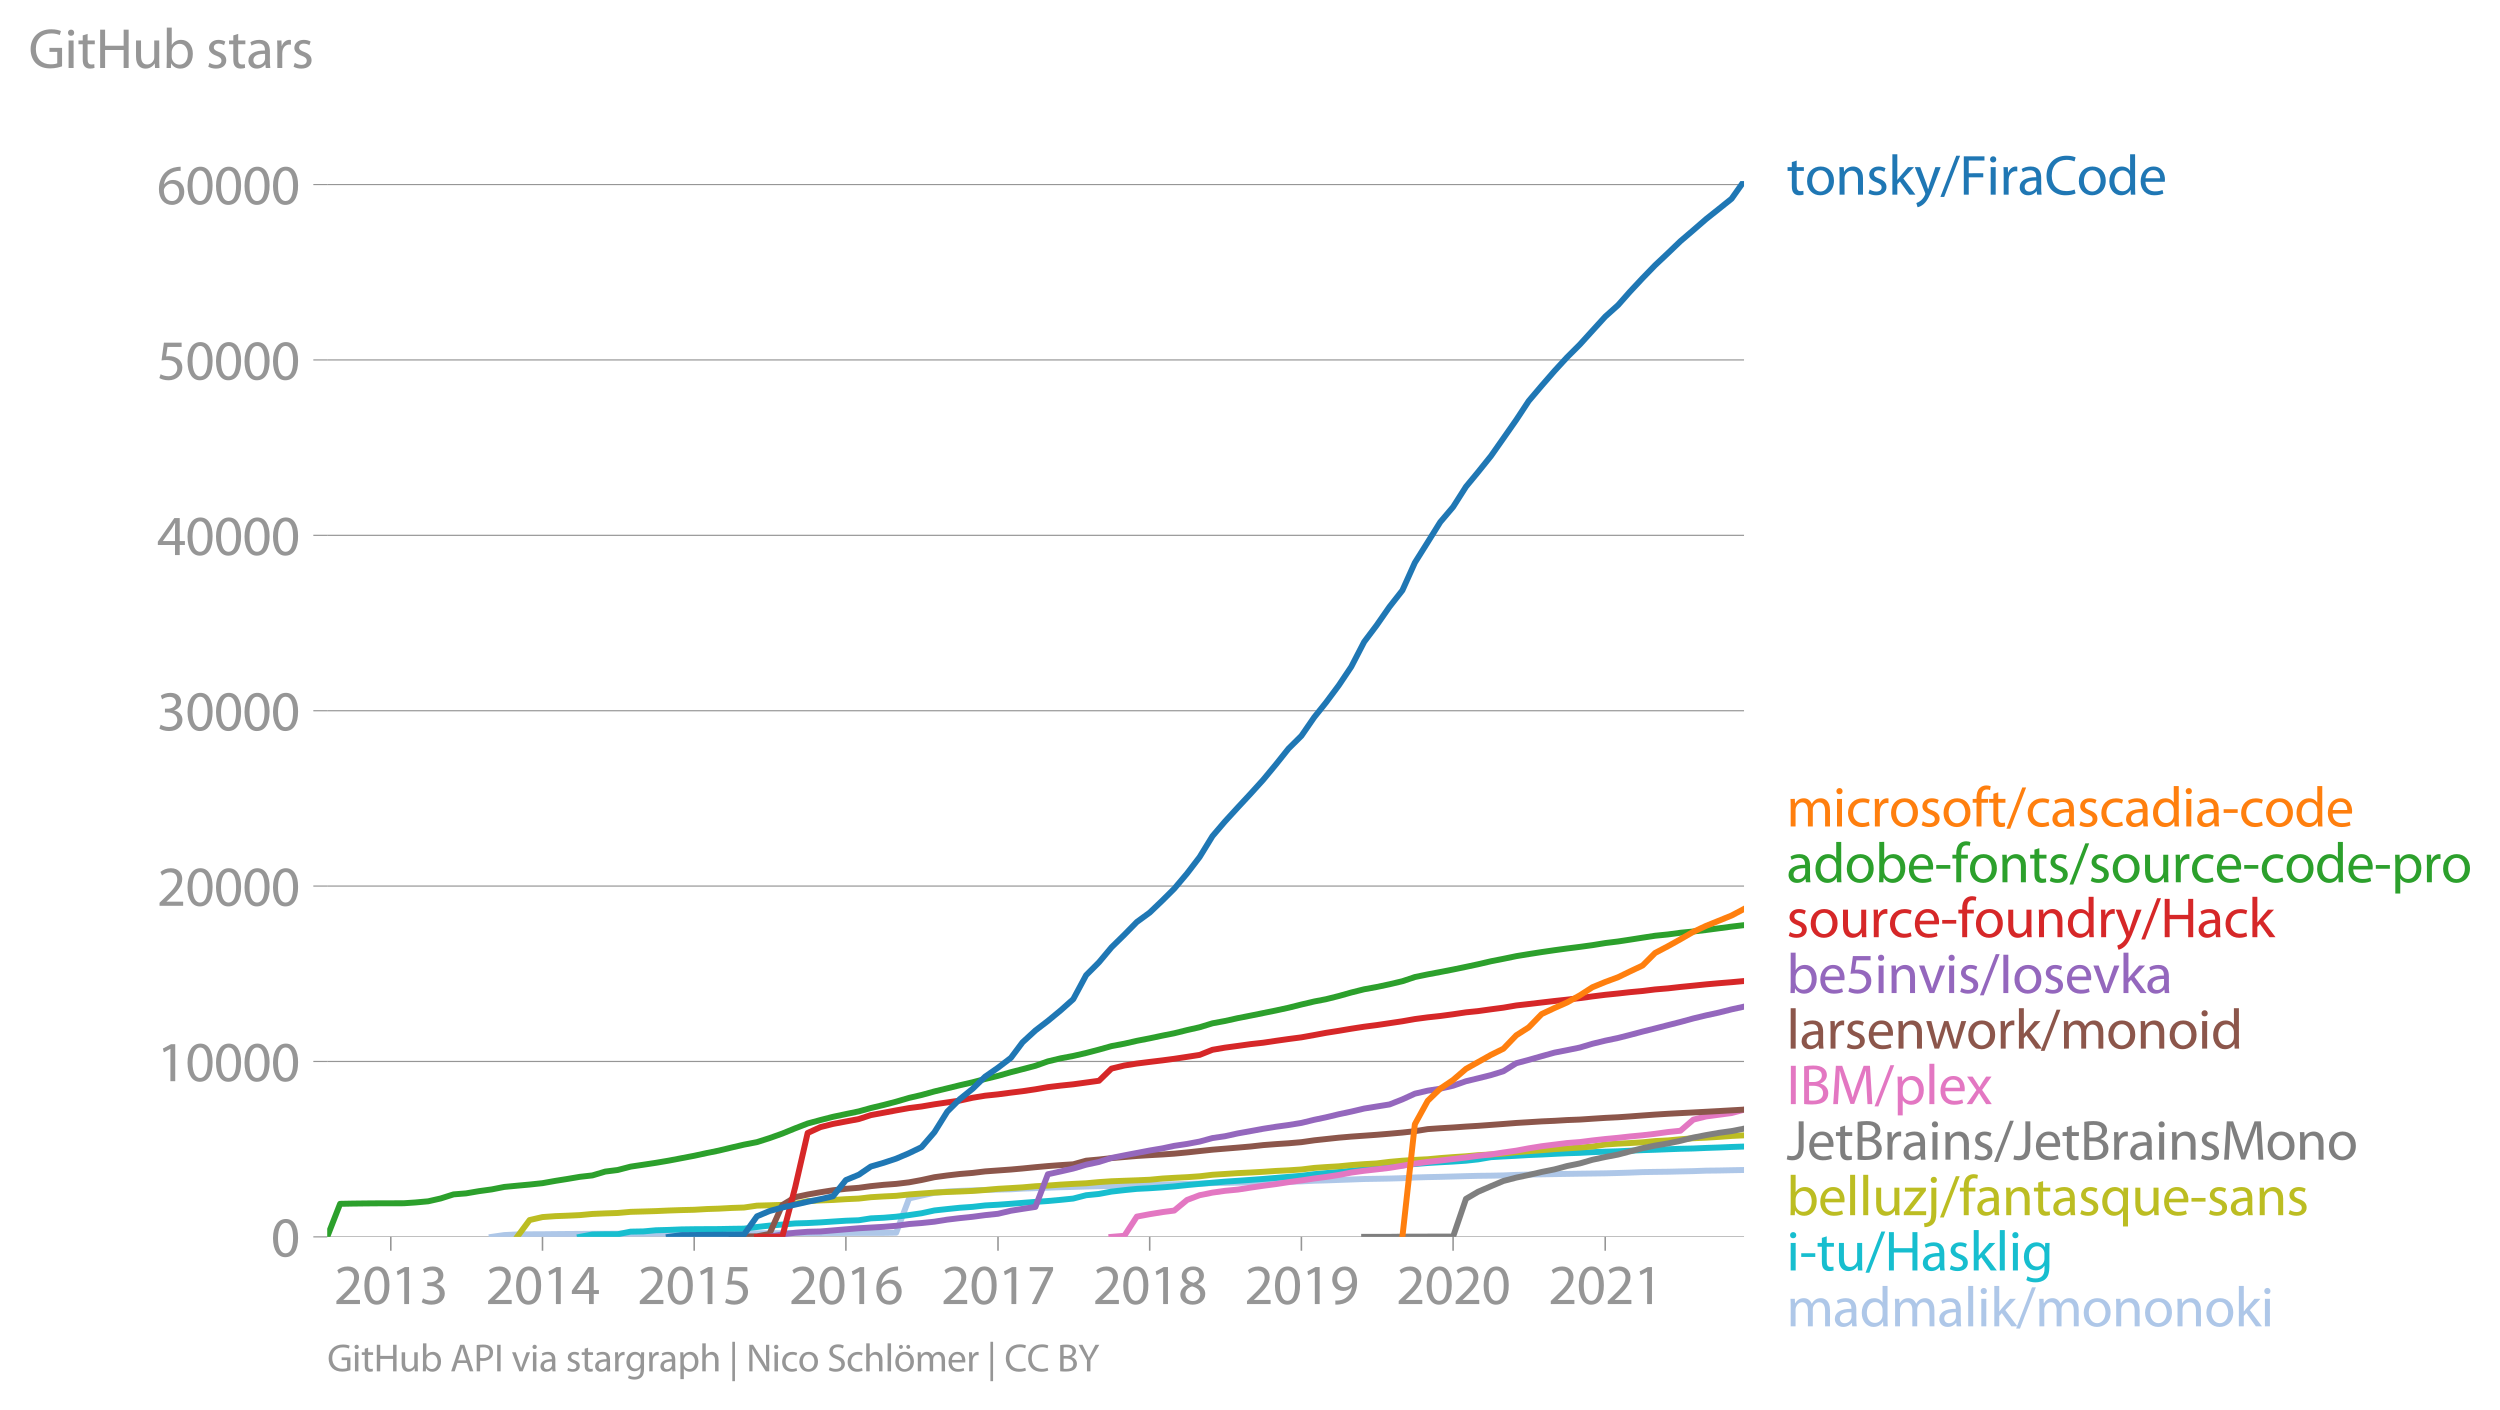 <svg height="473.716" viewBox="0 0 630.147 355.287" width="840.196" xmlns="http://www.w3.org/2000/svg" xmlns:xlink="http://www.w3.org/1999/xlink"><defs><style>*{stroke-linecap:butt;stroke-linejoin:round}</style></defs><g id="figure_1"><path d="M0 355.287h630.147V0H0z" style="fill:none" id="patch_1"/><g id="axes_1"><path d="M82.476 311.76h357.12V45.646H82.476z" style="fill:none" id="patch_2"/><g id="matplotlib.axis_1"><g id="xtick_1"><g id="line2d_1"><defs><path d="M0 0v3.5" id="mf24aa5e1d5" style="stroke:#969696;stroke-width:.4"/></defs><use style="fill:#969696;stroke:#969696;stroke-width:.4" x="98.504" xlink:href="#mf24aa5e1d5" y="311.759"/></g><g style="fill:#969696" transform="matrix(.14 0 0 -.14 84.141 328.7)" id="text_1"><defs><path d="M2944 0v467H1075v13l333 307c877 845 1434 1466 1434 2234 0 595-378 1209-1274 1209-480 0-890-179-1178-422l180-397c192 160 505 352 883 352 621 0 825-390 825-813-6-627-486-1164-1548-2176L288 346V0h2656z" id="MyriadPro-Regular-32" transform="scale(.016)"/><path d="M1677 4230c-845 0-1447-768-1447-2163C243 691 794-70 1606-70c922 0 1447 780 1447 2195 0 1325-499 2105-1376 2105zm-32-435c582 0 845-672 845-1696 0-1062-276-1734-852-1734-512 0-844 614-844 1696 0 1133 358 1734 851 1734z" id="MyriadPro-Regular-30" transform="scale(.016)"/><path d="M1510 0h544v4160h-480l-908-486 108-429 724 390h12V0z" id="MyriadPro-Regular-31" transform="scale(.016)"/><path d="M269 211C474 77 883-70 1350-70c999 0 1517 582 1517 1248 0 582-416 966-928 1068v13c512 186 768 551 768 979 0 506-371 992-1190 992-448 0-871-160-1088-320l147-409c179 128 499 275 832 275 518 0 730-294 730-627 0-493-519-704-928-704H896v-423h314c544 0 1068-249 1075-832 6-345-218-806-941-806-390 0-762 160-922 262L269 211z" id="MyriadPro-Regular-33" transform="scale(.016)"/></defs><use xlink:href="#MyriadPro-Regular-32"/><use x="51.3" xlink:href="#MyriadPro-Regular-30"/><use x="102.6" xlink:href="#MyriadPro-Regular-31"/><use x="153.9" xlink:href="#MyriadPro-Regular-33"/></g></g><g id="xtick_2"><use style="fill:#969696;stroke:#969696;stroke-width:.4" x="136.741" xlink:href="#mf24aa5e1d5" y="311.759" id="line2d_2"/><g style="fill:#969696" transform="matrix(.14 0 0 -.14 122.378 328.7)" id="text_2"><defs><path d="M2560 0v1133h582v441h-582v2586h-608L96 1504v-371h1933V0h531zM666 1574v13l1017 1415c115 192 218 371 346 614h19c-13-218-19-435-19-653V1574H666z" id="MyriadPro-Regular-34" transform="scale(.016)"/></defs><use xlink:href="#MyriadPro-Regular-32"/><use x="51.3" xlink:href="#MyriadPro-Regular-30"/><use x="102.6" xlink:href="#MyriadPro-Regular-31"/><use x="153.9" xlink:href="#MyriadPro-Regular-34"/></g></g><g id="xtick_3"><use style="fill:#969696;stroke:#969696;stroke-width:.4" x="174.978" xlink:href="#mf24aa5e1d5" y="311.759" id="line2d_3"/><g style="fill:#969696" transform="matrix(.14 0 0 -.14 160.614 328.7)" id="text_3"><defs><path d="M2771 4160H781L512 2163c154 19 339 45 576 45 832 0 1190-384 1197-922 0-556-455-902-986-902-377 0-717 128-889 230L269 186C467 58 851-70 1306-70c902 0 1548 608 1548 1420 0 525-268 884-595 1069-256 154-576 224-896 224-153 0-243-13-339-25l160 1068h1587v474z" id="MyriadPro-Regular-35" transform="scale(.016)"/></defs><use xlink:href="#MyriadPro-Regular-32"/><use x="51.3" xlink:href="#MyriadPro-Regular-30"/><use x="102.6" xlink:href="#MyriadPro-Regular-31"/><use x="153.9" xlink:href="#MyriadPro-Regular-35"/></g></g><g id="xtick_4"><use style="fill:#969696;stroke:#969696;stroke-width:.4" x="213.214" xlink:href="#mf24aa5e1d5" y="311.759" id="line2d_4"/><g style="fill:#969696" transform="matrix(.14 0 0 -.14 198.851 328.7)" id="text_4"><defs><path d="M2662 4224c-102 0-243-6-409-32-525-64-986-275-1331-614-410-410-704-1056-704-1876C218 621 800-70 1690-70c864 0 1382 704 1382 1465 0 813-518 1344-1254 1344-461 0-807-217-1005-480h-19c96 685 563 1331 1446 1479 160 25 307 32 422 25v461zM1690 365c-589 0-903 505-916 1190 0 103 26 186 64 250 154 301 468 512 807 512 518 0 857-359 857-954s-326-998-806-998h-6z" id="MyriadPro-Regular-36" transform="scale(.016)"/></defs><use xlink:href="#MyriadPro-Regular-32"/><use x="51.3" xlink:href="#MyriadPro-Regular-30"/><use x="102.6" xlink:href="#MyriadPro-Regular-31"/><use x="153.9" xlink:href="#MyriadPro-Regular-36"/></g></g><g id="xtick_5"><use style="fill:#969696;stroke:#969696;stroke-width:.4" x="251.556" xlink:href="#mf24aa5e1d5" y="311.759" id="line2d_5"/><g style="fill:#969696" transform="matrix(.14 0 0 -.14 237.193 328.7)" id="text_5"><defs><path d="M365 4160v-467h2035v-13L595 0h583l1811 3789v371H365z" id="MyriadPro-Regular-37" transform="scale(.016)"/></defs><use xlink:href="#MyriadPro-Regular-32"/><use x="51.3" xlink:href="#MyriadPro-Regular-30"/><use x="102.6" xlink:href="#MyriadPro-Regular-31"/><use x="153.9" xlink:href="#MyriadPro-Regular-37"/></g></g><g id="xtick_6"><use style="fill:#969696;stroke:#969696;stroke-width:.4" x="289.792" xlink:href="#mf24aa5e1d5" y="311.759" id="line2d_6"/><g style="fill:#969696" transform="matrix(.14 0 0 -.14 275.43 328.7)" id="text_6"><defs><path d="M1062 2170c-512-218-825-589-825-1114C237 448 762-70 1632-70c794 0 1414 486 1414 1209 0 506-320 871-838 1075v20c512 243 685 620 685 972 0 519-403 1024-1210 1024-729 0-1286-448-1286-1107 0-358 198-717 659-934l6-19zm583-1831c-531 0-851 371-832 794 0 397 262 717 749 857 563-160 915-403 915-908 0-423-327-743-832-743zm6 3488c506 0 704-345 704-678 0-378-275-634-633-755-480 128-794 352-794 768 0 358 256 665 723 665z" id="MyriadPro-Regular-38" transform="scale(.016)"/></defs><use xlink:href="#MyriadPro-Regular-32"/><use x="51.3" xlink:href="#MyriadPro-Regular-30"/><use x="102.6" xlink:href="#MyriadPro-Regular-31"/><use x="153.9" xlink:href="#MyriadPro-Regular-38"/></g></g><g id="xtick_7"><use style="fill:#969696;stroke:#969696;stroke-width:.4" x="328.029" xlink:href="#mf24aa5e1d5" y="311.759" id="line2d_7"/><g style="fill:#969696" transform="matrix(.14 0 0 -.14 313.666 328.7)" id="text_7"><defs><path d="M614-64c135-6 314 0 519 32 448 51 889 243 1209 557 410 397 717 1037 717 1952 0 1062-525 1753-1376 1753S262 3539 262 2752c0-710 480-1274 1229-1274 416 0 749 167 979 448h20c-77-492-276-857-551-1107-237-224-544-358-870-403-192-19-333-32-455-19V-64zm1024 3866c589 0 852-544 852-1255 0-89-20-153-52-205-147-249-441-435-819-435-486 0-800 365-800 883 0 589 339 1012 813 1012h6z" id="MyriadPro-Regular-39" transform="scale(.016)"/></defs><use xlink:href="#MyriadPro-Regular-32"/><use x="51.3" xlink:href="#MyriadPro-Regular-30"/><use x="102.6" xlink:href="#MyriadPro-Regular-31"/><use x="153.9" xlink:href="#MyriadPro-Regular-39"/></g></g><g id="xtick_8"><use style="fill:#969696;stroke:#969696;stroke-width:.4" x="366.266" xlink:href="#mf24aa5e1d5" y="311.759" id="line2d_8"/><g style="fill:#969696" transform="matrix(.14 0 0 -.14 351.903 328.7)" id="text_8"><use xlink:href="#MyriadPro-Regular-32"/><use x="51.3" xlink:href="#MyriadPro-Regular-30"/><use x="102.6" xlink:href="#MyriadPro-Regular-32"/><use x="153.9" xlink:href="#MyriadPro-Regular-30"/></g></g><g id="xtick_9"><use style="fill:#969696;stroke:#969696;stroke-width:.4" x="404.607" xlink:href="#mf24aa5e1d5" y="311.759" id="line2d_9"/><g style="fill:#969696" transform="matrix(.14 0 0 -.14 390.244 328.7)" id="text_9"><use xlink:href="#MyriadPro-Regular-32"/><use x="51.3" xlink:href="#MyriadPro-Regular-30"/><use x="102.6" xlink:href="#MyriadPro-Regular-32"/><use x="153.9" xlink:href="#MyriadPro-Regular-31"/></g></g></g><g id="matplotlib.axis_2"><g id="ytick_1"><path clip-path="url(#p2d1b674a4c)" d="M82.476 311.76h357.12" style="fill:none;stroke:#969696;stroke-linecap:square;stroke-width:.3" id="line2d_10"/><g id="line2d_11"><defs><path d="M0 0h-3.5" id="m0439c7948b" style="stroke:#969696;stroke-width:.3"/></defs><use style="fill:#969696;stroke:#969696;stroke-width:.3" x="82.476" xlink:href="#m0439c7948b" y="311.759"/></g><use xlink:href="#MyriadPro-Regular-30" style="fill:#969696" transform="matrix(.14 0 0 -.14 68.295 316.73)" id="text_10"/></g><g id="ytick_2"><path clip-path="url(#p2d1b674a4c)" d="M82.476 267.553h357.12" style="fill:none;stroke:#969696;stroke-linecap:square;stroke-width:.3" id="line2d_12"/><use style="fill:#969696;stroke:#969696;stroke-width:.3" x="82.476" xlink:href="#m0439c7948b" y="267.553" id="line2d_13"/><g style="fill:#969696" transform="matrix(.14 0 0 -.14 39.568 272.523)" id="text_11"><use xlink:href="#MyriadPro-Regular-31"/><use x="51.3" xlink:href="#MyriadPro-Regular-30"/><use x="102.6" xlink:href="#MyriadPro-Regular-30"/><use x="153.9" xlink:href="#MyriadPro-Regular-30"/><use x="205.2" xlink:href="#MyriadPro-Regular-30"/></g></g><g id="ytick_3"><path clip-path="url(#p2d1b674a4c)" d="M82.476 223.347h357.12" style="fill:none;stroke:#969696;stroke-linecap:square;stroke-width:.3" id="line2d_14"/><use style="fill:#969696;stroke:#969696;stroke-width:.3" x="82.476" xlink:href="#m0439c7948b" y="223.347" id="line2d_15"/><g style="fill:#969696" transform="matrix(.14 0 0 -.14 39.568 228.317)" id="text_12"><use xlink:href="#MyriadPro-Regular-32"/><use x="51.3" xlink:href="#MyriadPro-Regular-30"/><use x="102.6" xlink:href="#MyriadPro-Regular-30"/><use x="153.9" xlink:href="#MyriadPro-Regular-30"/><use x="205.2" xlink:href="#MyriadPro-Regular-30"/></g></g><g id="ytick_4"><path clip-path="url(#p2d1b674a4c)" d="M82.476 179.141h357.12" style="fill:none;stroke:#969696;stroke-linecap:square;stroke-width:.3" id="line2d_16"/><use style="fill:#969696;stroke:#969696;stroke-width:.3" x="82.476" xlink:href="#m0439c7948b" y="179.141" id="line2d_17"/><g style="fill:#969696" transform="matrix(.14 0 0 -.14 39.568 184.111)" id="text_13"><use xlink:href="#MyriadPro-Regular-33"/><use x="51.3" xlink:href="#MyriadPro-Regular-30"/><use x="102.6" xlink:href="#MyriadPro-Regular-30"/><use x="153.9" xlink:href="#MyriadPro-Regular-30"/><use x="205.2" xlink:href="#MyriadPro-Regular-30"/></g></g><g id="ytick_5"><path clip-path="url(#p2d1b674a4c)" d="M82.476 134.935h357.12" style="fill:none;stroke:#969696;stroke-linecap:square;stroke-width:.3" id="line2d_18"/><use style="fill:#969696;stroke:#969696;stroke-width:.3" x="82.476" xlink:href="#m0439c7948b" y="134.935" id="line2d_19"/><g style="fill:#969696" transform="matrix(.14 0 0 -.14 39.568 139.905)" id="text_14"><use xlink:href="#MyriadPro-Regular-34"/><use x="51.3" xlink:href="#MyriadPro-Regular-30"/><use x="102.6" xlink:href="#MyriadPro-Regular-30"/><use x="153.9" xlink:href="#MyriadPro-Regular-30"/><use x="205.2" xlink:href="#MyriadPro-Regular-30"/></g></g><g id="ytick_6"><path clip-path="url(#p2d1b674a4c)" d="M82.476 90.729h357.12" style="fill:none;stroke:#969696;stroke-linecap:square;stroke-width:.3" id="line2d_20"/><use style="fill:#969696;stroke:#969696;stroke-width:.3" x="82.476" xlink:href="#m0439c7948b" y="90.729" id="line2d_21"/><g style="fill:#969696" transform="matrix(.14 0 0 -.14 39.568 95.699)" id="text_15"><use xlink:href="#MyriadPro-Regular-35"/><use x="51.3" xlink:href="#MyriadPro-Regular-30"/><use x="102.6" xlink:href="#MyriadPro-Regular-30"/><use x="153.9" xlink:href="#MyriadPro-Regular-30"/><use x="205.2" xlink:href="#MyriadPro-Regular-30"/></g></g><g id="ytick_7"><path clip-path="url(#p2d1b674a4c)" d="M82.476 46.523h357.12" style="fill:none;stroke:#969696;stroke-linecap:square;stroke-width:.3" id="line2d_22"/><use style="fill:#969696;stroke:#969696;stroke-width:.3" x="82.476" xlink:href="#m0439c7948b" y="46.523" id="line2d_23"/><g style="fill:#969696" transform="matrix(.14 0 0 -.14 39.568 51.493)" id="text_16"><use xlink:href="#MyriadPro-Regular-36"/><use x="51.3" xlink:href="#MyriadPro-Regular-30"/><use x="102.6" xlink:href="#MyriadPro-Regular-30"/><use x="153.9" xlink:href="#MyriadPro-Regular-30"/><use x="205.2" xlink:href="#MyriadPro-Regular-30"/></g></g><g style="fill:#969696" transform="matrix(.14 0 0 -.14 7.2 17.14)" id="text_17"><defs><path d="M3770 2266H2349v-448h877V531c-128-64-378-115-743-115-1005 0-1664 646-1664 1741 0 1081 685 1734 1735 1734 435 0 723-83 953-185l135 454c-186 90-576 198-1076 198-1446 0-2329-940-2336-2227 0-672 231-1248 602-1606 422-403 960-570 1613-570 582 0 1075 147 1325 237v2074z" id="MyriadPro-Regular-47" transform="scale(.016)"/><path d="M1030 0v3098H467V0h563zM749 4320c-205 0-352-154-352-352 0-192 141-346 339-346 224 0 365 154 358 346 0 198-134 352-345 352z" id="MyriadPro-Regular-69" transform="scale(.016)"/><path d="M595 3667v-569H115v-429h480V979c0-365 58-640 218-806C947 19 1158-70 1421-70c217 0 390 38 499 83l-26 422c-83-25-172-38-326-38-314 0-422 217-422 601v1671h806v429h-806v742l-551-173z" id="MyriadPro-Regular-74" transform="scale(.016)"/><path d="M486 4314V0h557v2022h2087V0h563v4314h-563V2509H1043v1805H486z" id="MyriadPro-Regular-48" transform="scale(.016)"/><path d="M3059 3098h-563V1197c0-103-19-205-51-288-103-250-365-512-743-512-512 0-691 397-691 985v1716H448V1286C448 198 1030-70 1517-70c550 0 877 326 1024 576h13l32-506h499c-19 243-26 525-26 845v2253z" id="MyriadPro-Regular-75" transform="scale(.016)"/><path d="M467 800c0-275-13-589-25-800h486l26 512h19c230-410 589-582 1037-582 691 0 1388 550 1388 1657 7 941-537 1581-1305 1581-499 0-858-224-1056-570h-13v1946H467V800zm557 998c0 90 19 167 32 231 115 429 474 691 858 691 601 0 921-531 921-1152 0-710-352-1190-941-1190-409 0-736 268-844 659-13 64-26 134-26 205v556z" id="MyriadPro-Regular-62" transform="scale(.016)"/><path d="M250 147C467 19 781-70 1120-70c736 0 1158 390 1158 934 0 461-275 730-812 934-404 154-589 269-589 525 0 231 185 423 518 423 288 0 512-103 634-180l141 410c-173 102-448 192-762 192-666 0-1069-410-1069-909 0-371 263-678 819-877 416-153 576-300 576-569 0-256-192-461-601-461-282 0-576 115-743 224L250 147z" id="MyriadPro-Regular-73" transform="scale(.016)"/><path d="M2643 1901c0 621-230 1267-1177 1267-391 0-762-109-1018-275l128-371c218 140 518 230 806 230 634 0 704-461 704-717v-64C890 1978 224 1568 224 819c0-448 320-889 947-889 442 0 775 217 947 460h20l44-390h512c-38 211-51 474-51 742v1159zm-544-858c0-57-13-121-32-179-89-262-345-518-749-518-288 0-531 172-531 537 0 602 698 711 1312 698v-538z" id="MyriadPro-Regular-61" transform="scale(.016)"/><path d="M467 0h557v1651c0 96 13 186 26 263 76 422 358 723 755 723 77 0 134-7 192-19v531c-51 13-96 19-160 19-378 0-717-262-858-678h-25l-20 608H442c19-288 25-602 25-967V0z" id="MyriadPro-Regular-72" transform="scale(.016)"/></defs><use xlink:href="#MyriadPro-Regular-47"/><use x="64.6" xlink:href="#MyriadPro-Regular-69"/><use x="88" xlink:href="#MyriadPro-Regular-74"/><use x="121.1" xlink:href="#MyriadPro-Regular-48"/><use x="186.3" xlink:href="#MyriadPro-Regular-75"/><use x="241.4" xlink:href="#MyriadPro-Regular-62"/><use x="298.3" xlink:href="#MyriadPro-Regular-20"/><use x="319.5" xlink:href="#MyriadPro-Regular-73"/><use x="359.1" xlink:href="#MyriadPro-Regular-74"/><use x="392.2" xlink:href="#MyriadPro-Regular-61"/><use x="440.4" xlink:href="#MyriadPro-Regular-72"/><use x="473.1" xlink:href="#MyriadPro-Regular-73"/></g></g><path clip-path="url(#p2d1b674a4c)" d="m123.96 311.76 3.143-.451 3.248-.16 3.142-.035 3.248-.013 3.247-.036 2.934-.026 3.247-.022 3.143-.031 3.247-.009 3.143-.004 3.248-.018 3.247-.027h3.143l3.247-.004 3.143-.004 3.248-.014 3.247-.013 2.933-.004 3.248-.014 3.143-.004 3.247-.009 3.143-.022 3.247-.013 3.248-.031 3.142-.01 3.248-.003 3.143-.005 3.247-.013 3.248-.005 3.038-.004 3.247-.004 3.143-.049 3.247-8.625 3.143-.72 3.248-.712 3.247-.31 3.143-.172 3.247-.115 3.143-.123 3.248-.084 3.247-.071 2.933-.177 3.248-.106 3.143-.12 3.247-.119 3.143-.075 3.247-.102 3.248-.08 3.143-.074 3.247-.11 3.143-.111 3.247-.053 3.248-.084 2.933-.062 3.248-.093 3.142-.08 3.248-.12 3.143-.052 3.247-.058 3.248-.08 3.142-.07 3.248-.057 3.142-.031 3.248-.084 3.247-.164 2.934-.08 3.247-.123 3.143-.11 3.247-.12 3.143-.053 3.248-.062 3.247-.093 3.143-.177 3.247-.093 3.143-.066 3.248-.088 3.247-.093 3.038-.075 3.248-.04 3.142-.066 3.248-.133 3.143-.088 3.247-.053 3.248-.058 3.142-.049 3.248-.053 3.143-.044 3.247-.048 3.248-.084 2.933-.093 3.247-.133 3.143-.053 3.248-.04 3.142-.08 3.248-.074 3.247-.12 3.143-.035 3.248-.07 3.142-.058" style="fill:none;stroke:#aec7e8;stroke-linecap:square;stroke-width:1.5" id="line2d_24"/><path clip-path="url(#p2d1b674a4c)" d="m146.17 311.76 3.142-.593 3.247-.066 3.143-.009 3.248-.645 3.247-.062 3.143-.288 3.247-.088 3.143-.128 3.248-.049 3.247-.022 2.933-.013 3.248-.062 3.143-.044 3.247-.416 3.143-.35 3.247-.269 3.248-.283 3.142-.093 3.248-.168 3.143-.212 3.247-.207 3.248-.12 3.038-.477 3.247-.155 3.143-.26 3.247-.412 3.143-.46 3.248-.707 3.247-.354 3.143-.327 3.247-.225 3.143-.358 3.248-.177 3.247-.239 2.933-.23 3.248-.247 3.143-.221 3.247-.296 3.143-.323 3.247-.84 3.248-.323 3.143-.592 3.247-.371 3.143-.314 3.247-.164 3.248-.216 2.933-.24 3.248-.34 3.142-.296 3.248-.3 3.143-.266 3.247-.216 3.248-.23 3.142-.23 3.248-.27 3.142-.26 3.248-.275 3.247-.406 2.934-.261 3.247-.283 3.143-.323 3.247-.322 3.143-.226 3.248-.455 3.247-.358 3.143-.332 3.247-.256 3.143-.186 3.248-.172 3.247-.221 3.038-.332 3.248-.557 3.142-.181 3.248-.168 3.143-.186 3.247-.132 3.248-.168 3.142-.155 3.248-.097 3.143-.173 3.247-.123 3.248-.098 2.933-.141 3.247-.146 3.143-.097 3.248-.128 3.142-.115 3.248-.076 3.247-.141 3.143-.106 3.248-.137 3.142-.106" style="fill:none;stroke:#17becf;stroke-linecap:square;stroke-width:1.5" id="line2d_25"/><path clip-path="url(#p2d1b674a4c)" d="m130.35 311.76 3.143-4.235 3.248-.752 3.247-.234 2.934-.11 3.247-.151 3.143-.292 3.247-.141 3.143-.102 3.248-.287 3.247-.093 3.143-.097 3.247-.146 3.143-.106 3.248-.08 3.247-.19 2.933-.093 3.248-.177 3.143-.106 3.247-.477 3.143-.089 3.247-.101 3.248-.261 3.142-.68 3.248-.182 3.143-.115 3.247-.203 3.248-.146 3.038-.35 3.247-.194 3.143-.15 3.247-.35 3.143-.234 3.248-.225 3.247-.164 3.143-.115 3.247-.15 3.143-.23 3.248-.3 3.247-.186 2.933-.181 3.248-.283 3.143-.168 3.247-.244 3.143-.18 3.247-.155 3.248-.297 3.143-.212 3.247-.124 3.143-.115 3.247-.141 3.248-.31 2.933-.172 3.248-.168 3.142-.22 3.248-.385 3.143-.2 3.247-.216 3.248-.155 3.142-.177 3.248-.22 3.142-.15 3.248-.218 3.247-.397 2.934-.208 3.247-.19 3.143-.31 3.247-.238 3.143-.177 3.248-.402 3.247-.288 3.143-.203 3.247-.164 3.143-.291 3.248-.244 3.247-.216 3.038-.274 3.248-.182 3.142-.23 3.248-.349 3.143-.247 3.247-.252 3.248-.265 3.142-.19 3.248-.208 3.143-.252 3.247-.517 3.248-.213 2.933-.15 3.247-.194 3.143-.305 3.248-.173 3.142-.283 3.248-.26 3.247-.147 3.143-.19 3.248-.243 3.142-.154" style="fill:none;stroke:#bcbd22;stroke-linecap:square;stroke-width:1.5" id="line2d_26"/><g style="fill:#1f77b4" transform="matrix(.14 0 0 -.14 450.31 49.07)" id="text_18"><defs><path d="M1779 3168c-857 0-1536-608-1536-1645C243 544 890-70 1728-70c749 0 1542 499 1542 1644 0 948-601 1594-1491 1594zm-13-422c666 0 928-666 928-1191 0-697-403-1203-940-1203-551 0-941 512-941 1190 0 589 288 1204 953 1204z" id="MyriadPro-Regular-6f" transform="scale(.016)"/><path d="M467 0h563v1862c0 96 13 192 39 263 96 313 384 576 755 576 531 0 717-416 717-915V0h563v1850c0 1062-666 1318-1094 1318-512 0-871-288-1024-582h-13l-32 512H442c19-256 25-519 25-839V0z" id="MyriadPro-Regular-6e" transform="scale(.016)"/><path d="M1024 4544H467V0h557v1165l288 320L2381 0h685L1702 1824l1197 1274h-678l-909-1069c-90-109-198-243-275-352h-13v2867z" id="MyriadPro-Regular-6b" transform="scale(.016)"/><path d="M58 3098 1203 243c26-70 39-115 39-147s-20-77-45-134c-128-288-320-506-474-628-166-140-352-230-493-275l141-473c141 25 416 121 691 364 384 333 660 877 1063 1940l845 2208h-596l-614-1818c-77-224-141-461-198-646h-13c-51 185-128 428-199 633L672 3098H58z" id="MyriadPro-Regular-79" transform="scale(.016)"/><path d="m422-256 1792 4640h-435L-6-256h428z" id="MyriadPro-Regular-2f" transform="scale(.016)"/><path d="M486 0h557v1952h1632v461H1043v1433h1767v468H486V0z" id="MyriadPro-Regular-46" transform="scale(.016)"/><path d="M3386 582c-224-108-570-179-909-179-1050 0-1658 679-1658 1735 0 1132 672 1779 1683 1779 359 0 660-77 871-179l134 454c-147 77-486 192-1024 192-1337 0-2253-915-2253-2266C230 704 1146-70 2362-70c524 0 934 108 1139 211l-115 441z" id="MyriadPro-Regular-43" transform="scale(.016)"/><path d="M2579 4544V2694h-13c-140 250-460 474-934 474-755 0-1395-634-1389-1664C243 563 819-70 1568-70c506 0 883 262 1056 608h13l25-538h506c-19 211-26 525-26 800v3744h-563zm0-3245c0-89-6-166-25-243-103-422-448-672-826-672-608 0-915 518-915 1146 0 684 345 1196 928 1196 422 0 729-294 813-652 19-71 25-167 25-237v-538z" id="MyriadPro-Regular-64" transform="scale(.016)"/><path d="M2957 1446c6 58 19 148 19 263 0 569-269 1459-1280 1459-902 0-1453-736-1453-1670C243 563 813-70 1766-70c493 0 832 108 1031 198l-96 403c-211-89-455-160-858-160-563 0-1049 314-1062 1075h2176zM787 1850c45 390 295 915 864 915 634 0 787-557 781-915H787z" id="MyriadPro-Regular-65" transform="scale(.016)"/></defs><use xlink:href="#MyriadPro-Regular-74"/><use x="33.1" xlink:href="#MyriadPro-Regular-6f"/><use x="88" xlink:href="#MyriadPro-Regular-6e"/><use x="143.5" xlink:href="#MyriadPro-Regular-73"/><use x="183.1" xlink:href="#MyriadPro-Regular-6b"/><use x="230" xlink:href="#MyriadPro-Regular-79"/><use x="277.1" xlink:href="#MyriadPro-Regular-2f"/><use x="311.4" xlink:href="#MyriadPro-Regular-46"/><use x="360.1" xlink:href="#MyriadPro-Regular-69"/><use x="383.5" xlink:href="#MyriadPro-Regular-72"/><use x="416.2" xlink:href="#MyriadPro-Regular-61"/><use x="464.4" xlink:href="#MyriadPro-Regular-43"/><use x="522.4" xlink:href="#MyriadPro-Regular-6f"/><use x="577.3" xlink:href="#MyriadPro-Regular-64"/><use x="633.7" xlink:href="#MyriadPro-Regular-65"/></g><g style="fill:#ff7f0e" transform="matrix(.14 0 0 -.14 450.31 208.31)" id="text_19"><defs><path d="M467 0h551v1869c0 96 12 192 44 275 90 282 346 563 698 563 429 0 646-358 646-851V0h551v1914c0 102 19 204 45 281 96 275 345 512 665 512 455 0 672-358 672-953V0h551v1824c0 1075-608 1344-1018 1344-294 0-499-77-685-218-128-96-249-230-345-403h-13c-135 365-455 621-877 621-512 0-800-275-973-570h-19l-26 500H442c19-256 25-519 25-839V0z" id="MyriadPro-Regular-6d" transform="scale(.016)"/><path d="M2579 538c-160-71-371-154-691-154-614 0-1075 442-1075 1158 0 647 384 1172 1094 1172 307 0 519-71 653-148l128 436c-154 76-448 160-781 160-1011 0-1664-692-1664-1645C243 570 851-70 1786-70c416 0 742 108 889 185l-96 423z" id="MyriadPro-Regular-63" transform="scale(.016)"/><path d="M1082 0v2669h748v429h-748v166c0 474 121 896 601 896 160 0 275-32 359-70l76 435c-108 45-281 89-480 89-262 0-544-83-755-288-262-249-358-646-358-1081v-147H90v-429h435V0h557z" id="MyriadPro-Regular-66" transform="scale(.016)"/><path d="M192 1939v-416h1581v416H192z" id="MyriadPro-Regular-2d" transform="scale(.016)"/></defs><use xlink:href="#MyriadPro-Regular-6d"/><use x="83.4" xlink:href="#MyriadPro-Regular-69"/><use x="106.8" xlink:href="#MyriadPro-Regular-63"/><use x="151.6" xlink:href="#MyriadPro-Regular-72"/><use x="184.3" xlink:href="#MyriadPro-Regular-6f"/><use x="239.2" xlink:href="#MyriadPro-Regular-73"/><use x="278.8" xlink:href="#MyriadPro-Regular-6f"/><use x="333.7" xlink:href="#MyriadPro-Regular-66"/><use x="362.9" xlink:href="#MyriadPro-Regular-74"/><use x="396" xlink:href="#MyriadPro-Regular-2f"/><use x="430.3" xlink:href="#MyriadPro-Regular-63"/><use x="475.1" xlink:href="#MyriadPro-Regular-61"/><use x="523.3" xlink:href="#MyriadPro-Regular-73"/><use x="562.9" xlink:href="#MyriadPro-Regular-63"/><use x="607.7" xlink:href="#MyriadPro-Regular-61"/><use x="655.9" xlink:href="#MyriadPro-Regular-64"/><use x="712.3" xlink:href="#MyriadPro-Regular-69"/><use x="735.7" xlink:href="#MyriadPro-Regular-61"/><use x="783.9" xlink:href="#MyriadPro-Regular-2d"/><use x="814.6" xlink:href="#MyriadPro-Regular-63"/><use x="859.4" xlink:href="#MyriadPro-Regular-6f"/><use x="914.3" xlink:href="#MyriadPro-Regular-64"/><use x="970.7" xlink:href="#MyriadPro-Regular-65"/></g><g style="fill:#2ca02c" transform="matrix(.14 0 0 -.14 450.31 222.387)" id="text_20"><defs><path d="M467-1267h557V416h13c185-307 544-486 953-486 730 0 1408 550 1408 1664 0 940-563 1574-1312 1574-505 0-870-224-1100-602h-13l-26 532H442c12-295 25-615 25-1012v-3353zm557 3059c0 77 19 160 38 230 109 423 468 698 852 698 595 0 921-531 921-1152 0-710-345-1197-941-1197-403 0-742 269-844 659-13 71-26 148-26 231v531z" id="MyriadPro-Regular-70" transform="scale(.016)"/></defs><use xlink:href="#MyriadPro-Regular-61"/><use x="48.2" xlink:href="#MyriadPro-Regular-64"/><use x="104.6" xlink:href="#MyriadPro-Regular-6f"/><use x="159.5" xlink:href="#MyriadPro-Regular-62"/><use x="216.4" xlink:href="#MyriadPro-Regular-65"/><use x="266.5" xlink:href="#MyriadPro-Regular-2d"/><use x="297.2" xlink:href="#MyriadPro-Regular-66"/><use x="326.4" xlink:href="#MyriadPro-Regular-6f"/><use x="381.3" xlink:href="#MyriadPro-Regular-6e"/><use x="436.8" xlink:href="#MyriadPro-Regular-74"/><use x="469.9" xlink:href="#MyriadPro-Regular-73"/><use x="509.5" xlink:href="#MyriadPro-Regular-2f"/><use x="543.8" xlink:href="#MyriadPro-Regular-73"/><use x="583.4" xlink:href="#MyriadPro-Regular-6f"/><use x="638.3" xlink:href="#MyriadPro-Regular-75"/><use x="693.4" xlink:href="#MyriadPro-Regular-72"/><use x="726.1" xlink:href="#MyriadPro-Regular-63"/><use x="770.9" xlink:href="#MyriadPro-Regular-65"/><use x="821" xlink:href="#MyriadPro-Regular-2d"/><use x="851.7" xlink:href="#MyriadPro-Regular-63"/><use x="896.5" xlink:href="#MyriadPro-Regular-6f"/><use x="951.4" xlink:href="#MyriadPro-Regular-64"/><use x="1007.8" xlink:href="#MyriadPro-Regular-65"/><use x="1057.9" xlink:href="#MyriadPro-Regular-2d"/><use x="1088.6" xlink:href="#MyriadPro-Regular-70"/><use x="1145.5" xlink:href="#MyriadPro-Regular-72"/><use x="1178.2" xlink:href="#MyriadPro-Regular-6f"/></g><g style="fill:#d62728" transform="matrix(.14 0 0 -.14 450.31 236.226)" id="text_21"><use xlink:href="#MyriadPro-Regular-73"/><use x="39.6" xlink:href="#MyriadPro-Regular-6f"/><use x="94.5" xlink:href="#MyriadPro-Regular-75"/><use x="149.6" xlink:href="#MyriadPro-Regular-72"/><use x="182.3" xlink:href="#MyriadPro-Regular-63"/><use x="227.1" xlink:href="#MyriadPro-Regular-65"/><use x="277.2" xlink:href="#MyriadPro-Regular-2d"/><use x="307.9" xlink:href="#MyriadPro-Regular-66"/><use x="337.1" xlink:href="#MyriadPro-Regular-6f"/><use x="392" xlink:href="#MyriadPro-Regular-75"/><use x="447.1" xlink:href="#MyriadPro-Regular-6e"/><use x="502.6" xlink:href="#MyriadPro-Regular-64"/><use x="559" xlink:href="#MyriadPro-Regular-72"/><use x="591.7" xlink:href="#MyriadPro-Regular-79"/><use x="638.8" xlink:href="#MyriadPro-Regular-2f"/><use x="673.1" xlink:href="#MyriadPro-Regular-48"/><use x="738.3" xlink:href="#MyriadPro-Regular-61"/><use x="786.5" xlink:href="#MyriadPro-Regular-63"/><use x="831.3" xlink:href="#MyriadPro-Regular-6b"/></g><g style="fill:#9467bd" transform="matrix(.14 0 0 -.14 450.31 250.31)" id="text_22"><defs><path d="M83 3098 1261 0h537l1216 3098h-588l-602-1741c-102-282-192-538-262-794h-20c-64 256-147 512-249 794L685 3098H83z" id="MyriadPro-Regular-76" transform="scale(.016)"/><path d="M486 4314V0h557v4314H486z" id="MyriadPro-Regular-49" transform="scale(.016)"/></defs><use xlink:href="#MyriadPro-Regular-62"/><use x="56.9" xlink:href="#MyriadPro-Regular-65"/><use x="107" xlink:href="#MyriadPro-Regular-35"/><use x="158.3" xlink:href="#MyriadPro-Regular-69"/><use x="181.7" xlink:href="#MyriadPro-Regular-6e"/><use x="237.2" xlink:href="#MyriadPro-Regular-76"/><use x="285.3" xlink:href="#MyriadPro-Regular-69"/><use x="308.7" xlink:href="#MyriadPro-Regular-73"/><use x="348.3" xlink:href="#MyriadPro-Regular-2f"/><use x="382.6" xlink:href="#MyriadPro-Regular-49"/><use x="406.5" xlink:href="#MyriadPro-Regular-6f"/><use x="461.4" xlink:href="#MyriadPro-Regular-73"/><use x="501" xlink:href="#MyriadPro-Regular-65"/><use x="551.1" xlink:href="#MyriadPro-Regular-76"/><use x="599.2" xlink:href="#MyriadPro-Regular-6b"/><use x="646.1" xlink:href="#MyriadPro-Regular-61"/></g><g style="fill:#8c564b" transform="matrix(.14 0 0 -.14 450.31 264.31)" id="text_23"><defs><path d="M467 0h563v4544H467V0z" id="MyriadPro-Regular-6c" transform="scale(.016)"/><path d="M115 3098 1050 0h512l499 1472c109 333 205 653 281 1024h13c77-365 167-672 275-1018L3104 0h512l998 3098h-556l-442-1556c-102-364-186-691-237-1004h-19c-70 313-160 640-275 1011l-480 1549h-474l-505-1575c-103-339-205-672-276-985h-19c-57 320-141 640-230 985L691 3098H115z" id="MyriadPro-Regular-77" transform="scale(.016)"/></defs><use xlink:href="#MyriadPro-Regular-6c"/><use x="23.6" xlink:href="#MyriadPro-Regular-61"/><use x="71.8" xlink:href="#MyriadPro-Regular-72"/><use x="104.5" xlink:href="#MyriadPro-Regular-73"/><use x="144.1" xlink:href="#MyriadPro-Regular-65"/><use x="194.2" xlink:href="#MyriadPro-Regular-6e"/><use x="249.7" xlink:href="#MyriadPro-Regular-77"/><use x="323.3" xlink:href="#MyriadPro-Regular-6f"/><use x="378.2" xlink:href="#MyriadPro-Regular-72"/><use x="410.9" xlink:href="#MyriadPro-Regular-6b"/><use x="457.8" xlink:href="#MyriadPro-Regular-2f"/><use x="492.1" xlink:href="#MyriadPro-Regular-6d"/><use x="575.5" xlink:href="#MyriadPro-Regular-6f"/><use x="630.4" xlink:href="#MyriadPro-Regular-6e"/><use x="685.9" xlink:href="#MyriadPro-Regular-6f"/><use x="740.8" xlink:href="#MyriadPro-Regular-69"/><use x="764.2" xlink:href="#MyriadPro-Regular-64"/></g><g style="fill:#e377c2" transform="matrix(.14 0 0 -.14 450.31 278.31)" id="text_24"><defs><path d="M486 13c186-26 480-51 864-51 704 0 1191 128 1492 403 217 211 364 493 364 864 0 640-480 979-889 1081v13c454 167 729 531 729 947 0 340-134 596-358 762-269 218-627 314-1184 314-390 0-774-39-1018-90V13zm557 3865c90 20 237 39 493 39 563 0 947-199 947-704 0-416-345-723-934-723h-506v1388zm0-1811h461c608 0 1114-243 1114-832 0-627-532-838-1108-838-198 0-358 6-467 25v1645z" id="MyriadPro-Regular-42" transform="scale(.016)"/><path d="M4230 0h544l-268 4314h-711l-768-2087c-192-544-345-1017-454-1453h-19c-109 448-256 922-436 1453l-736 2087H672L371 0h531l116 1850c38 646 70 1369 83 1907h13c121-512 294-1069 499-1677L2310 26h423l761 2092c218 589 397 1133 544 1639h20c-7-538 32-1261 64-1863L4230 0z" id="MyriadPro-Regular-4d" transform="scale(.016)"/><path d="m102 3098 1050-1517L51 0h621l448 698c115 185 224 345 326 537h13c109-185 211-358 333-537L2246 0h640L1798 1600l1056 1498h-608l-435-660c-102-166-205-326-307-512h-19c-103 173-199 333-314 506l-441 666H102z" id="MyriadPro-Regular-78" transform="scale(.016)"/></defs><use xlink:href="#MyriadPro-Regular-49"/><use x="23.9" xlink:href="#MyriadPro-Regular-42"/><use x="78.1" xlink:href="#MyriadPro-Regular-4d"/><use x="158.5" xlink:href="#MyriadPro-Regular-2f"/><use x="192.8" xlink:href="#MyriadPro-Regular-70"/><use x="249.7" xlink:href="#MyriadPro-Regular-6c"/><use x="273.3" xlink:href="#MyriadPro-Regular-65"/><use x="323.4" xlink:href="#MyriadPro-Regular-78"/></g><g style="fill:#7f7f7f" transform="matrix(.14 0 0 -.14 450.31 292.31)" id="text_25"><defs><path d="M1370 1472c0-845-295-1069-794-1069-186 0-352 39-467 83L26 32C166-26 416-70 621-70c742 0 1305 352 1305 1497v2887h-556V1472z" id="MyriadPro-Regular-4a" transform="scale(.016)"/></defs><use xlink:href="#MyriadPro-Regular-4a"/><use x="37" xlink:href="#MyriadPro-Regular-65"/><use x="87.1" xlink:href="#MyriadPro-Regular-74"/><use x="120.2" xlink:href="#MyriadPro-Regular-42"/><use x="174.4" xlink:href="#MyriadPro-Regular-72"/><use x="207.1" xlink:href="#MyriadPro-Regular-61"/><use x="255.3" xlink:href="#MyriadPro-Regular-69"/><use x="278.7" xlink:href="#MyriadPro-Regular-6e"/><use x="334.2" xlink:href="#MyriadPro-Regular-73"/><use x="373.8" xlink:href="#MyriadPro-Regular-2f"/><use x="408.1" xlink:href="#MyriadPro-Regular-4a"/><use x="445.1" xlink:href="#MyriadPro-Regular-65"/><use x="495.2" xlink:href="#MyriadPro-Regular-74"/><use x="528.3" xlink:href="#MyriadPro-Regular-42"/><use x="582.5" xlink:href="#MyriadPro-Regular-72"/><use x="615.2" xlink:href="#MyriadPro-Regular-61"/><use x="663.4" xlink:href="#MyriadPro-Regular-69"/><use x="686.8" xlink:href="#MyriadPro-Regular-6e"/><use x="742.3" xlink:href="#MyriadPro-Regular-73"/><use x="781.9" xlink:href="#MyriadPro-Regular-4d"/><use x="862.3" xlink:href="#MyriadPro-Regular-6f"/><use x="917.2" xlink:href="#MyriadPro-Regular-6e"/><use x="972.7" xlink:href="#MyriadPro-Regular-6f"/></g><g style="fill:#bcbd22" transform="matrix(.14 0 0 -.14 450.31 306.296)" id="text_26"><defs><path d="M115 0h2515v448H819v13c141 160 269 313 397 486l1382 1799 7 352H243v-455h1677v-13c-141-166-269-313-403-480L115 326V0z" id="MyriadPro-Regular-7a" transform="scale(.016)"/><path d="M-230-1350c300 0 710 102 960 352 275 281 371 672 371 1273v2823H538V493c0-743-58-992-212-1165C192-819-32-890-288-909l58-441zM826 4320c-212 0-359-154-359-352 0-186 135-346 346-346 224 0 358 160 352 346 0 198-135 352-339 352z" id="MyriadPro-Regular-6a" transform="scale(.016)"/><path d="M2579-1267h563v3513c0 320 7 589 20 852h-532l-19-468h-13c-153 301-473 538-953 538-653 0-1402-512-1402-1670C243 557 832-70 1555-70c499 0 845 243 1011 550h13v-1747zm0 2528c0-83-19-192-45-269-128-390-441-614-806-614-621 0-915 537-915 1152 0 697 352 1190 934 1190 423 0 723-294 807-640 19-70 25-160 25-237v-582z" id="MyriadPro-Regular-71" transform="scale(.016)"/></defs><use xlink:href="#MyriadPro-Regular-62"/><use x="56.9" xlink:href="#MyriadPro-Regular-65"/><use x="107" xlink:href="#MyriadPro-Regular-6c"/><use x="130.6" xlink:href="#MyriadPro-Regular-6c"/><use x="154.2" xlink:href="#MyriadPro-Regular-75"/><use x="209.3" xlink:href="#MyriadPro-Regular-7a"/><use x="252.1" xlink:href="#MyriadPro-Regular-6a"/><use x="276.4" xlink:href="#MyriadPro-Regular-2f"/><use x="310.7" xlink:href="#MyriadPro-Regular-66"/><use x="339.9" xlink:href="#MyriadPro-Regular-61"/><use x="388.1" xlink:href="#MyriadPro-Regular-6e"/><use x="443.6" xlink:href="#MyriadPro-Regular-74"/><use x="476.7" xlink:href="#MyriadPro-Regular-61"/><use x="524.9" xlink:href="#MyriadPro-Regular-73"/><use x="564.5" xlink:href="#MyriadPro-Regular-71"/><use x="620.8" xlink:href="#MyriadPro-Regular-75"/><use x="675.9" xlink:href="#MyriadPro-Regular-65"/><use x="726" xlink:href="#MyriadPro-Regular-2d"/><use x="756.7" xlink:href="#MyriadPro-Regular-73"/><use x="796.3" xlink:href="#MyriadPro-Regular-61"/><use x="844.5" xlink:href="#MyriadPro-Regular-6e"/><use x="900" xlink:href="#MyriadPro-Regular-73"/></g><g style="fill:#17becf" transform="matrix(.14 0 0 -.14 450.31 320.233)" id="text_27"><defs><path d="M3110 2246c0 378 13 628 26 852h-493l-25-468h-13c-135 256-429 538-967 538-710 0-1395-595-1395-1645C243 666 794 13 1562 13c480 0 812 230 985 518h13V186c0-781-422-1082-998-1082-384 0-704 115-909 243l-141-429c250-166 659-256 1030-256 391 0 826 90 1127 372 301 268 441 704 441 1414v1798zm-556-928c0-96-13-204-45-300-122-359-435-576-781-576-608 0-915 505-915 1113 0 717 384 1171 921 1171 410 0 685-268 788-595 25-77 32-160 32-256v-557z" id="MyriadPro-Regular-67" transform="scale(.016)"/></defs><use xlink:href="#MyriadPro-Regular-69"/><use x="23.4" xlink:href="#MyriadPro-Regular-2d"/><use x="54.1" xlink:href="#MyriadPro-Regular-74"/><use x="87.2" xlink:href="#MyriadPro-Regular-75"/><use x="142.3" xlink:href="#MyriadPro-Regular-2f"/><use x="176.6" xlink:href="#MyriadPro-Regular-48"/><use x="241.8" xlink:href="#MyriadPro-Regular-61"/><use x="290" xlink:href="#MyriadPro-Regular-73"/><use x="329.6" xlink:href="#MyriadPro-Regular-6b"/><use x="376.5" xlink:href="#MyriadPro-Regular-6c"/><use x="400.1" xlink:href="#MyriadPro-Regular-69"/><use x="423.5" xlink:href="#MyriadPro-Regular-67"/></g><g style="fill:#aec7e8" transform="matrix(.14 0 0 -.14 450.31 334.31)" id="text_28"><use xlink:href="#MyriadPro-Regular-6d"/><use x="83.4" xlink:href="#MyriadPro-Regular-61"/><use x="131.6" xlink:href="#MyriadPro-Regular-64"/><use x="188" xlink:href="#MyriadPro-Regular-6d"/><use x="271.4" xlink:href="#MyriadPro-Regular-61"/><use x="319.6" xlink:href="#MyriadPro-Regular-6c"/><use x="343.2" xlink:href="#MyriadPro-Regular-69"/><use x="366.6" xlink:href="#MyriadPro-Regular-6b"/><use x="413.5" xlink:href="#MyriadPro-Regular-2f"/><use x="447.8" xlink:href="#MyriadPro-Regular-6d"/><use x="531.2" xlink:href="#MyriadPro-Regular-6f"/><use x="586.1" xlink:href="#MyriadPro-Regular-6e"/><use x="641.6" xlink:href="#MyriadPro-Regular-6f"/><use x="696.5" xlink:href="#MyriadPro-Regular-6e"/><use x="752" xlink:href="#MyriadPro-Regular-6f"/><use x="806.9" xlink:href="#MyriadPro-Regular-6b"/><use x="853.8" xlink:href="#MyriadPro-Regular-69"/></g><g style="fill:#969696" transform="matrix(.097 0 0 -.097 82.476 345.658)" id="text_29"><defs><path d="M2714 1357 3174 0h596L2298 4314h-672L160 0h576l448 1357h1530zm-1415 435 423 1248c83 262 153 525 217 781h13c64-250 128-506 224-787l422-1242H1299z" id="MyriadPro-Regular-41" transform="scale(.016)"/><path d="M486 0h557v1728c128-32 282-38 448-38 544 0 1024 160 1319 473 217 224 332 531 332 922 0 384-140 697-377 902-256 231-659 359-1210 359-448 0-800-39-1069-84V0zm557 3859c96 26 282 45 525 45 614 0 1018-275 1018-845 0-595-410-921-1082-921-186 0-339 12-461 44v1677z" id="MyriadPro-Regular-50" transform="scale(.016)"/><path d="M467 0h563v1869c0 109 7 192 39 269 102 307 390 563 755 563 531 0 717-423 717-922V0h563v1843c0 1069-666 1325-1082 1325-211 0-409-64-576-160-172-96-313-237-403-397h-13v1933H467V0z" id="MyriadPro-Regular-68" transform="scale(.016)"/><path d="M550 4800v-6400h429v6400H550z" id="MyriadPro-Regular-7c" transform="scale(.016)"/><path d="M1011 0v1843c0 717-13 1235-45 1779l20 7c217-467 505-960 806-1440L3162 0h563v4314h-525V2509c0-672 13-1197 64-1773l-13-6c-205 441-454 896-774 1401L1094 4314H486V0h525z" id="MyriadPro-Regular-4e" transform="scale(.016)"/><path d="M269 211C499 58 954-70 1370-70c1017 0 1510 582 1510 1248 0 633-371 985-1101 1267-595 230-857 429-857 832 0 294 224 646 812 646 391 0 679-128 820-205l153 455c-192 109-512 211-953 211-839 0-1396-499-1396-1171 0-608 436-973 1140-1223 582-224 812-454 812-857 0-435-332-736-902-736-384 0-749 128-998 281L269 211z" id="MyriadPro-Regular-53" transform="scale(.016)"/><path d="M1165 3648c185 0 313 154 313 326 0 186-134 327-313 327s-327-147-327-327c0-172 135-326 320-326h7zm1184 0c185 0 313 154 313 326 0 186-134 327-313 327s-320-147-320-327c0-172 128-326 313-326h7zm-570-480c-857 0-1536-608-1536-1645C243 544 890-70 1728-70c749 0 1542 499 1542 1644 0 948-601 1594-1491 1594zm-13-422c666 0 928-666 928-1191 0-697-403-1203-940-1203-551 0-941 512-941 1190 0 589 288 1204 953 1204z" id="MyriadPro-Regular-f6" transform="scale(.016)"/><path d="M2010 0v1837l1446 2477h-634l-620-1191c-167-326-314-608-436-889h-12c-135 300-263 563-429 889L717 4314H83l1363-2484V0h564z" id="MyriadPro-Regular-59" transform="scale(.016)"/></defs><use xlink:href="#MyriadPro-Regular-47"/><use x="64.6" xlink:href="#MyriadPro-Regular-69"/><use x="88" xlink:href="#MyriadPro-Regular-74"/><use x="121.1" xlink:href="#MyriadPro-Regular-48"/><use x="186.3" xlink:href="#MyriadPro-Regular-75"/><use x="241.4" xlink:href="#MyriadPro-Regular-62"/><use x="298.3" xlink:href="#MyriadPro-Regular-20"/><use x="319.5" xlink:href="#MyriadPro-Regular-41"/><use x="380.7" xlink:href="#MyriadPro-Regular-50"/><use x="433.9" xlink:href="#MyriadPro-Regular-49"/><use x="457.8" xlink:href="#MyriadPro-Regular-20"/><use x="479" xlink:href="#MyriadPro-Regular-76"/><use x="527.1" xlink:href="#MyriadPro-Regular-69"/><use x="550.5" xlink:href="#MyriadPro-Regular-61"/><use x="598.7" xlink:href="#MyriadPro-Regular-20"/><use x="619.9" xlink:href="#MyriadPro-Regular-73"/><use x="659.5" xlink:href="#MyriadPro-Regular-74"/><use x="692.6" xlink:href="#MyriadPro-Regular-61"/><use x="740.8" xlink:href="#MyriadPro-Regular-72"/><use x="773.5" xlink:href="#MyriadPro-Regular-67"/><use x="829.4" xlink:href="#MyriadPro-Regular-72"/><use x="862.1" xlink:href="#MyriadPro-Regular-61"/><use x="910.3" xlink:href="#MyriadPro-Regular-70"/><use x="967.2" xlink:href="#MyriadPro-Regular-68"/><use x="1022.7" xlink:href="#MyriadPro-Regular-20"/><use x="1043.9" xlink:href="#MyriadPro-Regular-7c"/><use x="1067.8" xlink:href="#MyriadPro-Regular-20"/><use x="1089" xlink:href="#MyriadPro-Regular-4e"/><use x="1154.8" xlink:href="#MyriadPro-Regular-69"/><use x="1178.2" xlink:href="#MyriadPro-Regular-63"/><use x="1223" xlink:href="#MyriadPro-Regular-6f"/><use x="1277.9" xlink:href="#MyriadPro-Regular-20"/><use x="1299.1" xlink:href="#MyriadPro-Regular-53"/><use x="1348.4" xlink:href="#MyriadPro-Regular-63"/><use x="1393.2" xlink:href="#MyriadPro-Regular-68"/><use x="1448.7" xlink:href="#MyriadPro-Regular-6c"/><use x="1472.3" xlink:href="#MyriadPro-Regular-f6"/><use x="1527.2" xlink:href="#MyriadPro-Regular-6d"/><use x="1610.6" xlink:href="#MyriadPro-Regular-65"/><use x="1660.7" xlink:href="#MyriadPro-Regular-72"/><use x="1693.4" xlink:href="#MyriadPro-Regular-20"/><use x="1714.6" xlink:href="#MyriadPro-Regular-7c"/><use x="1738.5" xlink:href="#MyriadPro-Regular-20"/><use x="1759.7" xlink:href="#MyriadPro-Regular-43"/><use x="1817.7" xlink:href="#MyriadPro-Regular-43"/><use x="1875.7" xlink:href="#MyriadPro-Regular-20"/><use x="1896.9" xlink:href="#MyriadPro-Regular-42"/><use x="1951.1" xlink:href="#MyriadPro-Regular-59"/></g><path clip-path="url(#p2d1b674a4c)" d="m343.847 311.76 3.143-.005h3.248l3.247-.04 3.143-.009 3.247-.008h6.391l3.247-9.514 3.038-1.785 3.248-1.402 3.142-1.322 3.248-.848 3.143-.668 3.247-.756 3.248-.65 3.142-.84 3.248-.663 3.143-.91 3.247-.703 3.248-.619 2.933-.782 3.247-.836 3.143-.65 3.248-.544 3.142-.65 3.248-.83 3.247-.624 3.143-.548 3.248-.455 3.142-.615" style="fill:none;stroke:#7f7f7f;stroke-linecap:square;stroke-width:1.5" id="line2d_27"/><path clip-path="url(#p2d1b674a4c)" d="m280.155 311.76 3.247-.266 3.143-4.836 3.247-.614 3.248-.53 2.933-.381 3.248-2.688 3.142-1.18 3.248-.659 3.143-.446 3.247-.314 3.248-.5 3.142-.46 3.248-.428 3.142-.486 3.248-.434 3.247-.49 2.934-.385 3.247-.5 3.143-.605 3.247-.451 3.143-.354 3.248-.38 3.247-.53 3.143-.54 3.247-.437 3.143-.34 3.248-.38 3.247-.385 3.038-.425 3.248-.353 3.142-.487 3.248-.464 3.143-.588 3.247-.526 3.248-.41 3.142-.394 3.248-.248 3.143-.402 3.247-.363 3.248-.31 2.933-.33 3.247-.306 3.143-.367 3.248-.45 3.142-.323 3.248-2.803 3.247-.809 3.143-.415 3.248-.434 3.142-.84" style="fill:none;stroke:#e377c2;stroke-linecap:square;stroke-width:1.5" id="line2d_28"/><path clip-path="url(#p2d1b674a4c)" d="m184.406 311.76 3.143-.124 3.247-.005 3.143-.596 3.247-7.295 3.248-1.98 3.142-.676 3.248-.575 3.143-.495 3.247-.363 3.248-.256 3.038-.416 3.247-.335 3.143-.235 3.247-.393 3.143-.58 3.248-.711 3.247-.442 3.143-.367 3.247-.27 3.143-.384 3.248-.235 3.247-.234 2.933-.265 3.248-.327 3.143-.283 3.247-.243 3.143-.204 3.247-.91 3.248-.296 3.143-.35 3.247-.278 3.143-.265 3.247-.204 3.248-.181 2.933-.199 3.248-.31 3.142-.344 3.248-.345 3.143-.26 3.247-.266 3.248-.283 3.142-.35 3.248-.251 3.142-.208 3.248-.283 3.247-.464 2.934-.318 3.247-.35 3.143-.27 3.247-.229 3.143-.225 3.248-.27 3.247-.292 3.143-.345 3.247-.526 3.143-.22 3.248-.19 3.247-.23 3.038-.182 3.248-.239 3.142-.234 3.248-.256 3.143-.19 3.247-.204 3.248-.146 3.142-.19 3.248-.124 3.143-.212 3.247-.212 3.248-.16 2.933-.202 3.247-.244 3.143-.225 3.248-.203 3.142-.168 3.248-.168 3.247-.173 3.143-.172 3.248-.19 3.142-.177" style="fill:none;stroke:#8c564b;stroke-linecap:square;stroke-width:1.5" id="line2d_29"/><path clip-path="url(#p2d1b674a4c)" d="m193.939 311.76 3.247-.637 3.248-.402 3.142-.243 3.248-.08 3.143-.265 3.247-.274 3.248-.27 3.038-.172 3.247-.186 3.143-.26 3.247-.447 3.143-.248 3.248-.34 3.247-.518 3.143-.38 3.247-.34 3.143-.416 3.248-.34 3.247-.765 2.933-.468 3.248-.496 3.143-8.235 3.247-.716 3.143-.72 3.247-.969 3.248-.694 3.143-1.017 3.247-.645 3.143-.606 3.247-.619 3.248-.548 2.933-.623 3.248-.486 3.142-.588 3.248-.889 3.143-.464 3.247-.712 3.248-.583 3.142-.58 3.248-.517 3.142-.433 3.248-.53 3.247-.792 2.934-.618 3.247-.778 3.143-.668 3.247-.765 3.143-.513 3.248-.521 3.247-1.278 3.143-1.44 3.247-.761 3.143-.495 3.248-.747 3.247-1.132 3.038-.73 3.248-.813 3.142-.972 3.248-2.025 3.143-.844 3.247-.929 3.248-.897 3.142-.615 3.248-.667 3.143-.942 3.247-.79 3.248-.682 2.933-.747 3.247-.862 3.143-.787 3.248-.835 3.142-.8 3.248-.889 3.247-.782 3.143-.685 3.248-.818 3.142-.69" style="fill:none;stroke:#9467bd;stroke-linecap:square;stroke-width:1.5" id="line2d_30"/><path clip-path="url(#p2d1b674a4c)" d="m190.796 311.76 3.143-.027 3.247-.04 3.248-12.44 3.142-13.677 3.248-1.485 3.143-.796 3.247-.614 3.248-.61 3.038-.995 3.247-.601 3.143-.593 3.247-.579 3.143-.402 3.248-.553 3.247-.477 3.143-.46 3.247-.711 3.143-.522 3.248-.34 3.247-.43 2.933-.362 3.248-.482 3.143-.543 3.247-.385 3.143-.327 3.247-.446 3.248-.451 3.143-3.06 3.247-.782 3.143-.495 3.247-.411 3.248-.394 2.933-.389 3.248-.495 3.142-.486 3.248-1.29 3.143-.54 3.247-.438 3.248-.455 3.142-.35 3.248-.486 3.142-.446 3.248-.424 3.247-.584 2.934-.548 3.247-.513 3.143-.53 3.247-.504 3.143-.407 3.248-.482 3.247-.486 3.143-.553 3.247-.433 3.143-.34 3.248-.438 3.247-.482 3.038-.31 3.248-.455 3.142-.415 3.248-.557 3.143-.358 3.247-.385 3.248-.38 3.142-.34 3.248-.385 3.143-.429 3.247-.406 3.248-.332 2.933-.331 3.247-.301 3.143-.39 3.248-.273 3.142-.354 3.248-.323 3.247-.335 3.143-.279 3.248-.265 3.142-.288" style="fill:none;stroke:#d62728;stroke-linecap:square;stroke-width:1.5" id="line2d_31"/><path clip-path="url(#p2d1b674a4c)" d="m82.476 311.76 3.248-8.325 3.142-.061 3.248-.04 3.143-.027 3.247-.009 3.248-.008 2.933-.195 3.247-.296 3.143-.716 3.248-1.03 3.142-.252 3.248-.557 3.247-.447 3.143-.619 3.248-.313 3.142-.288 3.248-.349 3.247-.58 2.934-.468 3.247-.552 3.143-.354 3.247-.968 3.143-.398 3.248-.849 3.247-.486 3.143-.477 3.247-.553 3.143-.601 3.248-.619 3.247-.707 2.933-.593 3.248-.782 3.143-.73 3.247-.627 3.143-1.004 3.247-1.154 3.248-1.326 3.142-1.21 3.248-.885 3.143-.805 3.247-.69 3.248-.676 3.038-.848 3.247-.778 3.143-.823 3.247-.954 3.143-.73 3.248-.897 3.247-.783 3.143-.773 3.247-.752 3.143-.826 3.248-.787 3.247-.929 2.933-.756 3.248-.853 3.143-1.118 3.247-.778 3.143-.588 3.247-.747 3.248-.853 3.143-.88 3.247-.61 3.143-.72 3.247-.633 3.248-.69 2.933-.583 3.248-.805 3.142-.711 3.248-.995 3.143-.583 3.247-.721 3.248-.637 3.142-.64 3.248-.66 3.142-.684 3.248-.814 3.247-.765 2.934-.565 3.247-.81 3.143-.888 3.247-.809 3.143-.575 3.248-.69 3.247-.768 3.143-1.052 3.247-.672 3.143-.593 3.248-.632 3.247-.672 3.038-.65 3.248-.756 3.142-.618 3.248-.672 3.143-.518 3.247-.508 3.248-.473 3.142-.429 3.248-.41 3.143-.43 3.247-.53 3.248-.402 2.933-.447 3.247-.513 3.143-.482 3.248-.331 3.142-.425 3.248-.318 3.247-.38 3.143-.416 3.248-.433 3.142-.371" style="fill:none;stroke:#2ca02c;stroke-linecap:square;stroke-width:1.5" id="line2d_32"/><path clip-path="url(#p2d1b674a4c)" d="m353.485 311.76 3.143-28.385 3.247-5.915 3.143-3.055 3.248-2.192 3.247-2.794 3.038-1.706 3.248-1.822 3.142-1.551 3.248-3.382 3.143-2.007 3.247-3.347 3.248-1.525 3.142-1.388 3.248-1.808 3.143-2.029 3.247-1.335 3.248-1.207 2.933-1.423 3.247-1.53 3.143-3.156 3.248-1.706 3.142-1.75 3.248-1.88 3.247-1.511 3.143-1.27 3.248-1.321 3.142-1.662" style="fill:none;stroke:#ff7f0e;stroke-linecap:square;stroke-width:1.5" id="line2d_33"/><path clip-path="url(#p2d1b674a4c)" d="m168.587 311.76 3.143-.43 3.248-.03 3.247-.044 2.933-.023 3.248-.026 3.143-.049 3.247-4.575 3.143-1.322 3.247-.902 3.248-.729 3.142-.716 3.248-.663 3.143-.716 3.247-4.103 3.248-1.33 3.038-2.07 3.247-.945 3.143-1.043 3.247-1.384 3.143-1.512 3.248-3.762 3.247-5.203 3.143-3.139 3.247-2.608 3.143-3.063 3.248-2.255 3.247-2.475 2.933-3.917 3.248-2.984 3.143-2.41 3.247-2.682 3.143-2.799 3.247-6.047 3.248-3.258 3.143-3.758 3.247-3.182 3.143-3.21 3.247-2.37 3.248-3.107 2.933-2.918 3.248-3.854 3.142-4.107 3.248-5.287 3.143-3.682L312 203.53l3.248-3.497 3.142-3.466 3.248-3.925 3.142-3.94 3.248-3.222 3.247-4.708 2.934-3.664 3.247-4.36 3.143-4.694 3.247-6.264 3.143-4.177 3.248-4.668 3.247-4.138 3.143-6.98 3.247-5.172 3.143-5.044 3.248-3.833 3.247-5.101 3.038-3.678 3.248-4.045 3.142-4.474 3.248-4.646 3.143-4.77 3.247-3.828 3.248-3.735 3.142-3.422 3.248-3.24 3.143-3.462 3.247-3.563 3.248-2.913 2.933-3.32 3.247-3.479 3.143-3.24 3.248-3.055 3.142-3.015 3.248-2.776 3.247-2.82 3.143-2.493 3.248-2.608 3.142-4.448" style="fill:none;stroke:#1f77b4;stroke-linecap:square;stroke-width:1.5" id="line2d_34"/></g></g><defs><clipPath id="p2d1b674a4c"><path d="M82.476 45.647h357.12v266.112H82.476z"/></clipPath></defs></svg>